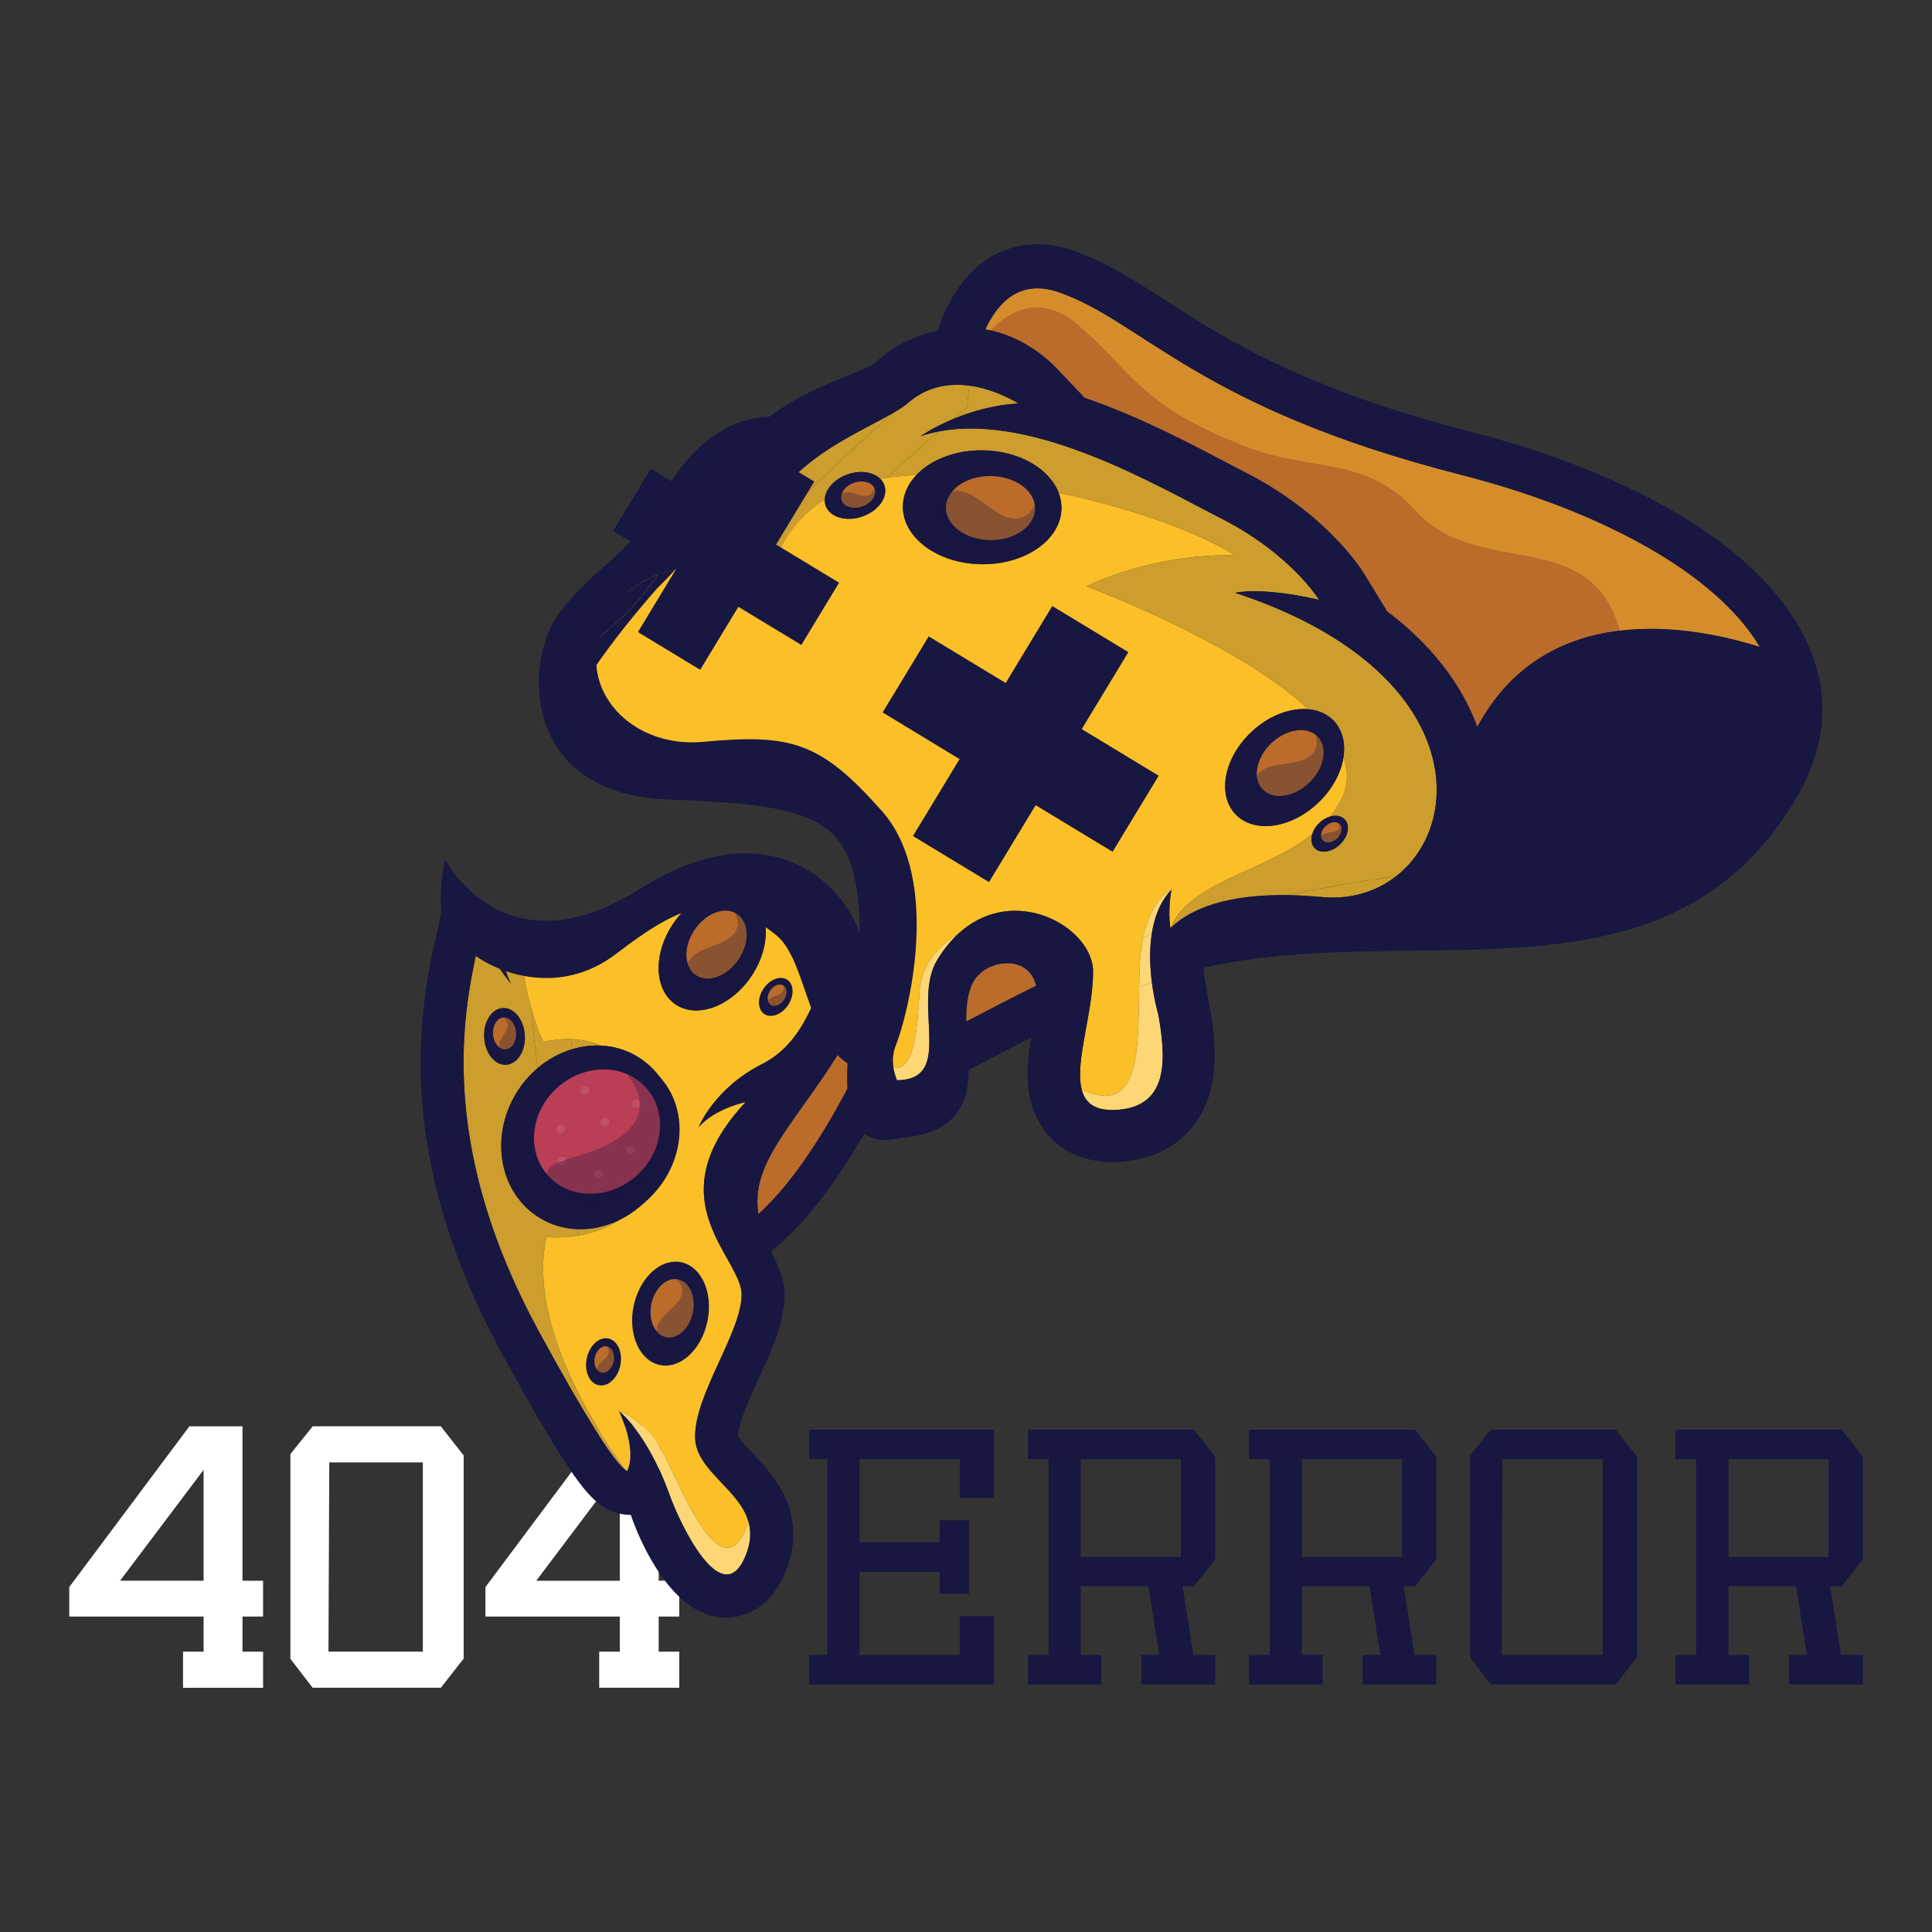 <?xml version="1.0" encoding="utf-8"?>
<!-- Generator: Adobe Illustrator 16.0.0, SVG Export Plug-In . SVG Version: 6.00 Build 0)  -->
<!DOCTYPE svg PUBLIC "-//W3C//DTD SVG 1.1//EN" "http://www.w3.org/Graphics/SVG/1.1/DTD/svg11.dtd">
<svg version="1.1" id="Layer_1" xmlns="http://www.w3.org/2000/svg" xmlns:xlink="http://www.w3.org/1999/xlink" x="0px" y="0px"
	 width="400px" height="400px" viewBox="0 0 400 400" enable-background="new 0 0 400 400" xml:space="preserve">
<rect x="0" y="0" width="400" height="400" fill="#333333" stroke="none"/>
<g>
	<g>
		<g>
			<path fill="#FFFFFF" d="M50.207,295.302H39.212l-24.879,33.29v6.098h27.821v7.268h-4.262v7.477h16.577v-7.477h-4.262v-7.268
				h4.262v-7.42h-4.262V295.302z M42.154,304.316v22.953H24.861L42.154,304.316z"/>
			<path fill="#FFFFFF" d="M64.744,295.302l-4.62,5.742v42.408l4.611,5.981h26.533l4.729-6.035v-42.061l-4.729-6.036H64.744z
				 M68.007,341.957l0.167-39.18h19.368v39.18H68.007z"/>
			<path fill="#FFFFFF" d="M140.636,334.689v-7.42h-4.262v-31.968H125.38l-24.879,33.29v6.098h27.82v7.268h-4.262v7.477h16.577
				v-7.477h-4.262v-7.268H140.636z M128.321,304.316v22.953h-17.292L128.321,304.316z"/>
		</g>
		<g>
			<path fill="#171742" d="M205.787,310.1h-7.085v-8.007h-20.737v17.223h11.463h5.126v-4.55h6.047v15.205h-6.047v-4.55h-7.2h-9.389
				v17.223h20.737v-8.007h7.085v14.111h-38.247v-6.104h3.744v-40.551h-3.744v-6.104h38.247V310.1z"/>
		</g>
		<g>
			<path fill="#171742" d="M247.199,295.988l4.378,5.586v21.313l-4.378,5.529h-2.362l2.248,14.228h4.492v6.104h-3.514h-7.085h-4.665
				v-6.104h3.686l-2.245-14.228h-13.997v14.228h4.263v6.104h-15.207v-6.104h4.263v-40.551h-4.263v-6.104H247.199z M223.757,322.367
				h20.735v-20.274h-20.735V322.367z"/>
		</g>
		<g>
			<path fill="#171742" d="M292.991,295.988l4.377,5.586v21.313l-4.377,5.529h-2.361l2.245,14.228h4.493v6.104h-3.514h-7.084h-4.666
				v-6.104h3.688l-2.247-14.228h-13.998v14.228h4.264v6.104h-15.207v-6.104h4.263v-40.551h-4.263v-6.104H292.991z M269.547,322.367
				h20.736v-20.274h-20.736V322.367z"/>
		</g>
		<g>
			<path fill="#171742" d="M304.395,301.287l4.264-5.299h25.861l4.378,5.586v41.587l-4.378,5.587h-25.861l-4.264-5.529V301.287z
				 M310.903,342.644h20.909v-40.551h-20.735L310.903,342.644z"/>
		</g>
		<g>
			<path fill="#171742" d="M381.29,295.988l4.377,5.586v21.313l-4.377,5.529h-2.361l2.245,14.228h4.493v6.104h-3.514h-7.085h-4.665
				v-6.104h3.687l-2.247-14.228h-13.996v14.228h4.263v6.104h-15.207v-6.104h4.263v-40.551h-4.263v-6.104H381.29z M357.847,322.367
				h20.735v-20.274h-20.735V322.367z"/>
		</g>
	</g>
	<g>
		<g>
			<path fill="#171742" d="M186.821,219.791c-0.368,0.748-0.738,1.492-1.109,2.232c0.935-0.021,1.874-0.193,2.803-0.519
				C187.941,220.963,187.376,220.391,186.821,219.791z"/>
			<path fill="#171742" d="M181.732,213.006c-0.995,2.058-1.992,4.085-2.995,6.08c1.213,1.122,2.488,1.93,3.822,2.419
				c1.03,0.377,2.088,0.542,3.153,0.519c0.371-0.74,0.741-1.484,1.109-2.232C184.982,217.808,183.259,215.523,181.732,213.006z"/>
			<path fill="#171742" d="M163,202.854c-1.402-0.946-3.612-0.128-4.923,1.837c-1.32,1.948-1.25,4.299,0.158,5.251
				c1.41,0.941,3.611,0.12,4.929-1.832C164.478,206.156,164.405,203.8,163,202.854z"/>
			<path fill="#171742" d="M170.94,225.056c0.373-3.227,2.532-7.633,3.454-11.623c-2.383,4.493-4.06,9.226-5.083,13.889
				c0.541-0.202,1.083-0.405,1.624-0.61C170.865,226.206,170.869,225.651,170.94,225.056z"/>
			<path fill="#FDD675" d="M170.94,225.056c-0.071,0.596-0.075,1.15-0.005,1.655c0.447-0.17,0.893-0.337,1.339-0.506
				C171.853,225.898,171.407,225.52,170.94,225.056z"/>
			<g>
				<path fill="#171742" d="M104.095,208.676c-2.339,0.144-4.074,2.901-3.882,6.16c0.194,3.256,2.254,5.784,4.588,5.646
					c2.349-0.143,4.084-2.898,3.887-6.157C108.495,211.065,106.436,208.536,104.095,208.676z"/>
				<path fill="#BB6C2B" d="M104.267,210.64c-0.091,0.007-0.181,0.02-0.268,0.039c-1.175,0.26-2.022,1.713-1.914,3.423
					c0.071,1.239,0.628,2.289,1.387,2.814c0.361,0.249,0.767,0.382,1.189,0.356c1.319-0.076,2.299-1.627,2.186-3.459
					C106.736,211.983,105.583,210.561,104.267,210.64z"/>
				<path opacity="0.3" fill="#171742" d="M102.857,210.397c0,0,0.573,0.038,1.141,0.281c0.616,0.264,1.226,0.768,1.101,1.736
					c-0.199,1.55-2.169,3.033-1.628,4.501c0.111,0.302,0.32,0.604,0.684,0.905c2.134,1.778,3.451-2.838,3.151-4.345
					C107.012,211.979,106.089,208.722,102.857,210.397z"/>
				<path fill="#171742" d="M141.02,261.322c-3.61-0.743-7.361,2.136-9.125,6.674c-0.294,0.758-0.54,1.558-0.713,2.399
					c-1.212,5.88,1.23,11.352,5.454,12.227c4.228,0.868,8.628-3.193,9.838-9.074c0.525-2.548,0.365-5.019-0.33-7.073
					C145.236,263.789,143.415,261.817,141.02,261.322z"/>
				<path fill="#BB6C2B" d="M140.387,264.888c-0.162-0.033-0.325-0.052-0.488-0.061c-1.736-0.087-3.453,1.239-4.425,3.296
					c-0.268,0.572-0.482,1.197-0.621,1.866c-0.46,2.235,0.022,4.359,1.113,5.654c0.522,0.622,1.184,1.054,1.95,1.214
					c2.377,0.487,4.856-1.791,5.534-5.101c0.339-1.645,0.17-3.232-0.377-4.473C142.519,266.029,141.581,265.132,140.387,264.888z"/>
				<path fill="#171742" d="M125.957,277.117c-1.918-0.396-3.927,1.449-4.482,4.123c-0.551,2.672,0.56,5.162,2.484,5.559
					c1.923,0.405,3.925-1.445,4.48-4.122C128.987,280.002,127.876,277.508,125.957,277.117z"/>
				<path fill="#BB6C2B" d="M125.667,278.736c-0.069-0.015-0.139-0.01-0.208-0.013c-1.016-0.063-2.02,0.925-2.312,2.332
					c-0.211,1.02,0.01,1.99,0.511,2.579c0.237,0.279,0.536,0.474,0.882,0.546c1.083,0.228,2.209-0.815,2.523-2.315
					C127.37,280.361,126.747,278.959,125.667,278.736z"/>
				<path fill="#FDD675" d="M138.018,302.196c-4.12-8.432-9.643-9.926-9.81-9.974c0.139,0.113,5.816,4.446,10.436,17.313
					c2.128,5.949,10.87,24.391,15.719,12.573c1.122-2.72,1.181-5.019,0.603-7.053C150.054,329.712,142.198,310.759,138.018,302.196z
					"/>
				<path fill="#BB6C2B" d="M175.458,215.04c-3.062,5.29-6.238,9.733-9.105,13.755c-6.296,8.836-10.521,14.771-9.34,22.592
					c8.268-7.569,15.122-19.166,21.724-32.301C177.586,218.021,176.492,216.672,175.458,215.04z"/>
				<path fill="#FBBF28" d="M148.691,179.726c-8.47-2.331-15.275,8.332-25.678,14.509c-2.077,1.235-4.088,1.966-6.028,2.292
					c-2.664,0.45-5.193,0.131-7.566-0.744c-0.572-0.211-1.136-0.456-1.69-0.728c0.293,5.551,1.303,10.329,2.316,13.89
					c1.211,4.254,2.427,6.768,2.427,6.768c2.122-0.469,4.026-0.621,5.719-0.564c2.522,0.083,4.576,0.636,6.184,1.32
					c2.629,0.122,5.221,0.861,7.576,2.278c8.312,5.006,10.537,16.557,4.976,25.794c-2.176,3.608-5.218,6.323-8.613,8.005
					c-0.448,0.29-0.901,0.56-1.358,0.807c-2.43,1.318-4.941,2.043-7.149,2.43c-3.795,0.665-6.686,0.339-6.686,0.339
					c-4.696,21.395,16.714,48.425,16.714,48.425c2.147-4.533-1.63-12.319-1.63-12.319s0,0,0.003-0.005
					c0.167,0.048,5.69,1.542,9.81,9.974c4.18,8.563,12.037,27.516,16.948,12.86c-1.927-6.795-10.919-10.635-11.052-17.45
					c-0.168-8.845,9.611-21.74,9.629-29.555c0.003-1.271-0.478-2.647-1.201-4.146c-0.955-1.983-2.334-4.184-3.59-6.649
					c-3.627-7.128-6.201-16.458,5.641-29.086c0,0-6.325,1.279-9.743,5.18c0.102-0.25,3.375-8.113,13.064-13.007
					c7.489-3.778,10.508-11.377,13.546-20.22c-1.46-3.702-4.364-5.987-4.364-5.987c4.568,0.398,7.678,3.83,9.637,7.131
					c0.013,0.015,0.012,0.022,0.018,0.035c0.101,0.159,0.2,0.321,0.298,0.486c0,0-0.001-0.001-0.002-0.002
					C172.964,187.946,157.162,182.058,148.691,179.726z M128.439,282.677c-0.556,2.677-2.558,4.527-4.48,4.122
					c-1.925-0.396-3.035-2.887-2.484-5.559c0.555-2.674,2.564-4.52,4.482-4.123C127.876,277.508,128.987,280.002,128.439,282.677z
					 M146.473,273.548c-1.21,5.881-5.61,9.942-9.838,9.074c-4.224-0.875-6.666-6.347-5.454-12.227
					c0.173-0.842,0.418-1.642,0.713-2.399c1.764-4.538,5.516-7.417,9.125-6.674c2.396,0.495,4.217,2.467,5.124,5.152
					C146.838,268.529,146.999,271,146.473,273.548z M163.164,208.11c-1.318,1.952-3.52,2.773-4.929,1.832
					c-1.408-0.952-1.479-3.303-0.158-5.251c1.311-1.965,3.521-2.783,4.923-1.837C164.405,203.8,164.478,206.156,163.164,208.11z
					 M155.549,202.143c-4.194,6.218-11.208,8.824-15.679,5.811c-4.468-3.005-4.694-10.493-0.502-16.709
					c4.189-6.218,11.211-8.82,15.678-5.813C159.51,188.439,159.738,195.924,155.549,202.143z"/>
				<path fill="#FBBF28" d="M113.121,256.122c0,0,2.89,0.326,6.686-0.339c-0.166-0.42-0.333-0.851-0.505-1.302
					c-2.602-0.134-5.165-0.875-7.497-2.279c-8.309-5-10.534-16.547-4.975-25.79c1.244-2.06,2.77-3.827,4.481-5.28
					c-0.528-3.961-0.952-8.025-1.265-12.186c-1.014-3.561-2.023-8.338-2.316-13.89c-1.737-0.853-3.38-1.991-4.926-3.315
					c0.503,4.525,1.415,8.728,2.959,11.884c0,0-3.6-4.236-6.312-9.964c-2.812,12.614-10.255,40.856,12.069,81.915
					c10.019,18.428,15.089,26.044,17.51,28.337c0.268,0.211,0.533,0.428,0.805,0.635
					C129.835,304.547,108.424,277.517,113.121,256.122z M100.213,214.836c-0.191-3.259,1.543-6.017,3.882-6.16
					c2.341-0.14,4.399,2.39,4.593,5.648c0.197,3.259-1.538,6.015-3.887,6.157C102.467,220.62,100.407,218.092,100.213,214.836z"/>
				<path fill="#FBBF28" d="M112.472,215.714c0,0-1.216-2.514-2.427-6.768c0.313,4.16,0.737,8.225,1.265,12.186
					c2.143-1.819,4.576-3.141,7.117-3.906c-0.082-0.685-0.161-1.376-0.236-2.076C116.499,215.093,114.594,215.245,112.472,215.714z"
					/>
				<path fill="#FBBF28" d="M119.301,254.481c0.172,0.451,0.339,0.882,0.505,1.302c2.208-0.387,4.719-1.111,7.149-2.43
					c-0.023-0.058-0.044-0.111-0.068-0.17C124.439,254.161,121.851,254.611,119.301,254.481z"/>
				<path fill="#FBBF28" d="M124.375,216.47c-1.607-0.685-3.662-1.237-6.184-1.32c0.076,0.7,0.155,1.392,0.236,2.076
					C120.376,216.639,122.386,216.379,124.375,216.47z"/>
				<path opacity="0.2" fill="#171742" d="M118.191,215.149c-1.692-0.057-3.597,0.096-5.719,0.564c0,0-1.216-2.514-2.427-6.768
					c-1.014-3.561-2.023-8.338-2.316-13.89c-1.737-0.853-3.38-1.991-4.926-3.315c-1.641-1.406-3.168-3.023-4.573-4.738
					c-3.193,9.318-7.486,17.277-6.854,26.294c1.147,16.301,9.242,68.077,37.654,90.615c0.268,0.211,0.533,0.428,0.805,0.635
					c0,0-21.411-27.03-16.714-48.425c0,0,2.89,0.326,6.686-0.339c2.208-0.387,4.719-1.111,7.149-2.43
					c-0.023-0.058-0.044-0.111-0.068-0.17c-2.448,0.978-5.036,1.428-7.586,1.298c-2.602-0.134-5.165-0.875-7.497-2.279
					c-8.309-5-10.534-16.547-4.975-25.79c1.244-2.06,2.77-3.827,4.481-5.28c2.143-1.819,4.576-3.141,7.117-3.906
					c1.949-0.587,3.958-0.847,5.947-0.756C122.767,215.785,120.713,215.232,118.191,215.149z M108.688,214.324
					c0.197,3.259-1.538,6.015-3.887,6.157c-2.334,0.139-4.395-2.39-4.588-5.646c-0.191-3.259,1.543-6.017,3.882-6.16
					C106.436,208.536,108.495,211.065,108.688,214.324z"/>
				<path fill="#FBBF28" d="M126.956,253.354c0.457-0.247,0.91-0.517,1.358-0.807c-0.47,0.231-0.944,0.445-1.426,0.637
					C126.911,253.242,126.933,253.296,126.956,253.354z"/>
				<path opacity="0.2" fill="#171742" d="M126.956,253.354c0.457-0.247,0.91-0.517,1.358-0.807
					c-0.47,0.231-0.944,0.445-1.426,0.637C126.911,253.242,126.933,253.296,126.956,253.354z"/>
				<path fill="#BB6C2B" d="M162.24,204.056c-0.056-0.038-0.112-0.069-0.171-0.096c-0.793-0.372-1.911,0.097-2.6,1.122
					c-0.499,0.746-0.642,1.592-0.437,2.226c0.098,0.303,0.273,0.557,0.528,0.73c0.789,0.529,2.028,0.068,2.766-1.034
					C163.068,205.902,163.032,204.587,162.24,204.056z"/>
				<path fill="#171742" d="M155.045,185.431c-4.466-3.006-11.489-0.404-15.678,5.813c-4.191,6.216-3.966,13.704,0.502,16.709
					c4.471,3.014,11.485,0.407,15.679-5.811C159.738,195.924,159.51,188.439,155.045,185.431z"/>
				<path fill="#BB6C2B" d="M152.62,189.247c-0.174-0.119-0.357-0.218-0.544-0.305c-2.509-1.173-6.078,0.321-8.266,3.57
					c-1.596,2.361-2.051,5.043-1.407,7.058c0.31,0.969,0.869,1.785,1.684,2.336c2.51,1.69,6.458,0.228,8.816-3.265
					C155.256,195.141,155.131,190.941,152.62,189.247z"/>
				<path opacity="0.3" fill="#171742" d="M150.379,186.833c0,0,0.998,0.868,1.696,2.108c0.754,1.339,1.159,3.113-0.419,4.703
					c-2.523,2.544-8.185,2.497-9.253,5.925c-0.221,0.712-0.249,1.57-0.006,2.634c1.419,6.209,10.253-0.377,11.805-3.537
					C155.762,195.513,158.621,188.292,150.379,186.833z"/>
				<path fill="#171742" d="M137.111,237.389c-0.213,1.398-0.738,2.817-1.494,4.171c0.425,0.096,0.67,0.142,0.67,0.142
					c-1.668,5.313-4.671,8.695-7.974,10.846c3.395-1.682,6.437-4.396,8.613-8.005c5.562-9.237,3.336-20.788-4.976-25.794
					c-2.355-1.417-4.947-2.156-7.576-2.278c1.589,0.679,2.739,1.489,3.479,2.108C136.716,219.751,138.121,230.702,137.111,237.389z"
					/>
				<path fill="#171742" d="M115.327,245.372c-5.729-3.616-7.227-11.688-3.325-18.17c0.056-0.092,0.115-0.181,0.171-0.271
					c-0.043-0.265-0.088-0.521-0.131-0.789c-0.264-1.65-0.506-3.322-0.732-5.011c-1.711,1.453-3.237,3.221-4.481,5.28
					c-5.559,9.243-3.334,20.79,4.975,25.79c2.332,1.404,4.895,2.146,7.497,2.279c-0.77-2.031-1.589-4.393-2.414-7.083
					C116.03,246.657,115.533,245.993,115.327,245.372z"/>
				<path fill="#171742" d="M112.173,226.932c1.707-2.707,4.109-4.685,6.757-5.785c-0.176-1.275-0.345-2.582-0.503-3.921
					c-2.541,0.766-4.974,2.087-7.117,3.906c0.226,1.688,0.468,3.36,0.732,5.011C112.085,226.41,112.13,226.667,112.173,226.932z"/>
				<path fill="#171742" d="M126.887,253.184c-0.435-1.091-0.895-2.313-1.369-3.668c-2.699,0.628-5.496,0.276-7.951-1.57
					c-0.248-0.187-0.474-0.369-0.68-0.547c0.825,2.69,1.645,5.052,2.414,7.083C121.851,254.611,124.439,254.161,126.887,253.184z"/>
				<path fill="#171742" d="M118.427,217.226c0.158,1.339,0.327,2.646,0.503,3.921c1.994-0.831,4.125-1.168,6.2-0.95
					c-1.318-0.872-2.396-1.316-2.396-1.316c1.934-0.421,3.631-0.5,5.12-0.302c-0.74-0.619-1.891-1.43-3.479-2.108
					C122.386,216.379,120.376,216.639,118.427,217.226z"/>
				<path fill="#171742" d="M136.288,241.701c0,0-0.245-0.046-0.67-0.142c-2.092,3.751-5.979,6.998-10.1,7.956
					c0.474,1.354,0.935,2.577,1.369,3.668c0.482-0.191,0.956-0.405,1.426-0.637C131.617,250.396,134.62,247.014,136.288,241.701z"/>
				<path fill="#BA3E56" d="M128.26,232.229c1.627-2.5,1.866-4.662,1.383-6.476c-0.075,0.303-0.301,0.558-0.625,0.646
					c-0.474,0.136-0.965-0.142-1.098-0.618c-0.127-0.474,0.145-0.97,0.621-1.101c0.283-0.078,0.572-0.006,0.788,0.161
					c-0.572-1.354-1.53-2.483-2.546-3.383c-7.239,7.069-5.936,11.894-2.356,15.055C125.831,235.301,127.172,233.901,128.26,232.229z
					 M122.769,231.448c-0.134-0.477,0.148-0.966,0.624-1.098c0.479-0.129,0.967,0.146,1.101,0.629
					c0.13,0.471-0.149,0.96-0.626,1.092C123.395,232.199,122.902,231.924,122.769,231.448z"/>
				<path fill="#BA3E56" d="M115.705,243.307c-1.269-4.651-2.499-10.102-3.532-16.375c-0.057,0.09-0.116,0.179-0.171,0.271
					c-3.902,6.481-2.403,14.554,3.325,18.17C115.084,244.637,115.248,243.966,115.705,243.307z"/>
				<path fill="#BA3E56" d="M112.173,226.932c1.033,6.273,2.263,11.724,3.532,16.375c0.256-0.371,0.606-0.738,1.028-1.111
					c-0.03-0.057-0.055-0.115-0.073-0.179c-0.126-0.47,0.155-0.967,0.623-1.098c0.306-0.083,0.613-0.001,0.833,0.192
					c1.178-0.851,2.607-1.765,4.075-2.836c-1.205-4.86-2.347-10.56-3.26-17.129C116.283,222.247,113.88,224.225,112.173,226.932z
					 M116.076,235.151c0.136,0.479-0.15,0.969-0.621,1.102c-0.474,0.13-0.975-0.15-1.098-0.624
					c-0.133-0.477,0.149-0.966,0.622-1.095C115.453,234.402,115.943,234.677,116.076,235.151z M116.745,226.399
					c-0.134-0.476,0.148-0.966,0.625-1.097c0.471-0.137,0.964,0.148,1.091,0.624c0.136,0.472-0.145,0.963-0.62,1.1
					C117.369,227.154,116.877,226.877,116.745,226.399z"/>
				<path fill="#BA3E56" d="M124.427,236.513c-3.58-3.161-4.883-7.985,2.356-15.055c-0.553-0.487-1.123-0.909-1.652-1.262
					c-2.075-0.218-4.207,0.119-6.2,0.95c0.914,6.569,2.056,12.269,3.26,17.129C122.935,237.731,123.689,237.149,124.427,236.513z"/>
				<path fill="#171742" d="M128.868,219.558c-0.464,0.396-0.895,0.781-1.308,1.164c0.779,0.259,1.538,0.606,2.267,1.044
					c5.901,3.55,7.48,11.745,3.528,18.299c-0.156,0.26-0.32,0.51-0.488,0.758c1.164,0.36,2.144,0.601,2.751,0.737
					c0.755-1.354,1.28-2.772,1.494-4.171c1.01-6.687-0.395-17.638-9.257-18.811C128.535,219.147,128.868,219.558,128.868,219.558z"
					/>
				<path opacity="0.3" fill="#171742" d="M128.868,219.558c-0.464,0.396-0.895,0.781-1.308,1.164
					c0.779,0.259,1.538,0.606,2.267,1.044c5.901,3.55,7.48,11.745,3.528,18.299c-0.156,0.26-0.32,0.51-0.488,0.758
					c1.164,0.36,2.144,0.601,2.751,0.737c0.755-1.354,1.28-2.772,1.494-4.171c1.01-6.687-0.395-17.638-9.257-18.811
					C128.535,219.147,128.868,219.558,128.868,219.558z"/>
				<path fill="#171742" d="M115.531,245.502c-0.069-0.041-0.135-0.088-0.204-0.13c0.206,0.621,0.703,1.285,1.56,2.026
					c-0.14-0.455-0.28-0.919-0.42-1.395C116.15,245.852,115.837,245.688,115.531,245.502z"/>
				<path opacity="0.3" fill="#171742" d="M115.531,245.502c-0.069-0.041-0.135-0.088-0.204-0.13
					c0.206,0.621,0.703,1.285,1.56,2.026c-0.14-0.455-0.28-0.919-0.42-1.395C116.15,245.852,115.837,245.688,115.531,245.502z"/>
				<path fill="#171742" d="M116.467,246.004c0.14,0.476,0.281,0.939,0.42,1.395c0.206,0.178,0.432,0.36,0.68,0.547
					c2.455,1.847,5.251,2.198,7.951,1.57c-0.306-0.871-0.618-1.795-0.933-2.775C121.868,247.435,119.013,247.23,116.467,246.004z"/>
				<path opacity="0.3" fill="#171742" d="M116.467,246.004c0.14,0.476,0.281,0.939,0.42,1.395c0.206,0.178,0.432,0.36,0.68,0.547
					c2.455,1.847,5.251,2.198,7.951,1.57c-0.306-0.871-0.618-1.795-0.933-2.775C121.868,247.435,119.013,247.23,116.467,246.004z"/>
				<path fill="#171742" d="M124.585,246.74c0.315,0.98,0.627,1.904,0.933,2.775c4.12-0.958,8.008-4.205,10.1-7.956
					c-0.607-0.137-1.587-0.377-2.751-0.737C130.777,243.877,127.777,245.925,124.585,246.74z"/>
				<path opacity="0.3" fill="#171742" d="M124.585,246.74c0.315,0.98,0.627,1.904,0.933,2.775c4.12-0.958,8.008-4.205,10.1-7.956
					c-0.607-0.137-1.587-0.377-2.751-0.737C130.777,243.877,127.777,245.925,124.585,246.74z"/>
				<path fill="#171742" d="M128.868,219.558c0,0-0.333-0.41-1.014-0.979c-1.489-0.198-3.186-0.119-5.12,0.302
					c0,0,1.078,0.444,2.396,1.316c0.822,0.088,1.637,0.261,2.429,0.525C127.973,220.339,128.404,219.953,128.868,219.558z"/>
				<path opacity="0.3" fill="#171742" d="M128.868,219.558c0,0-0.333-0.41-1.014-0.979c-1.489-0.198-3.186-0.119-5.12,0.302
					c0,0,1.078,0.444,2.396,1.316c0.822,0.088,1.637,0.261,2.429,0.525C127.973,220.339,128.404,219.953,128.868,219.558z"/>
				<path fill="#BA3E56" d="M133.354,240.064c3.952-6.554,2.373-14.749-3.528-18.299c-0.729-0.438-1.488-0.785-2.267-1.044
					c-0.27,0.249-0.529,0.492-0.777,0.736c1.017,0.899,1.975,2.029,2.546,3.383c0.146,0.115,0.26,0.271,0.311,0.464
					c0.043,0.152,0.039,0.305,0.003,0.448c0.482,1.813,0.244,3.976-1.383,6.476c-1.087,1.673-2.429,3.072-3.833,4.284
					c2.422,2.137,5.88,3.515,8.44,4.31C133.035,240.574,133.199,240.324,133.354,240.064z M129.636,235.338
					c-0.129-0.477,0.149-0.966,0.625-1.098c0.477-0.133,0.965,0.149,1.1,0.623c0.134,0.474-0.15,0.967-0.623,1.103
					C130.26,236.094,129.771,235.817,129.636,235.338z"/>
				<path opacity="0.3" fill="#171742" d="M133.354,240.064c3.952-6.554,2.373-14.749-3.528-18.299
					c-0.729-0.438-1.488-0.785-2.267-1.044c-0.27,0.249-0.529,0.492-0.777,0.736c1.017,0.899,1.975,2.029,2.546,3.383
					c0.146,0.115,0.26,0.271,0.311,0.464c0.043,0.152,0.039,0.305,0.003,0.448c0.482,1.813,0.244,3.976-1.383,6.476
					c-1.087,1.673-2.429,3.072-3.833,4.284c2.422,2.137,5.88,3.515,8.44,4.31C133.035,240.574,133.199,240.324,133.354,240.064z
					 M129.636,235.338c-0.129-0.477,0.149-0.966,0.625-1.098c0.477-0.133,0.965,0.149,1.1,0.623c0.134,0.474-0.15,0.967-0.623,1.103
					C130.26,236.094,129.771,235.817,129.636,235.338z"/>
				<path fill="#BA3E56" d="M116.467,246.004c-0.254-0.865-0.509-1.768-0.762-2.697c-0.458,0.659-0.621,1.33-0.378,2.065
					c0.068,0.042,0.135,0.089,0.204,0.13C115.837,245.688,116.15,245.852,116.467,246.004z"/>
				<path opacity="0.3" fill="#171742" d="M116.467,246.004c-0.254-0.865-0.509-1.768-0.762-2.697
					c-0.458,0.659-0.621,1.33-0.378,2.065c0.068,0.042,0.135,0.089,0.204,0.13C115.837,245.688,116.15,245.852,116.467,246.004z"/>
				<path fill="#BA3E56" d="M124.585,246.74c-0.794-2.469-1.607-5.288-2.395-8.465c-1.468,1.071-2.896,1.985-4.075,2.836
					c0.125,0.11,0.221,0.256,0.269,0.43c0.132,0.476-0.15,0.969-0.626,1.099c-0.41,0.112-0.834-0.08-1.025-0.444
					c-0.422,0.373-0.772,0.74-1.028,1.111c0.252,0.93,0.508,1.832,0.762,2.697C119.013,247.23,121.868,247.435,124.585,246.74z"/>
				<path opacity="0.3" fill="#171742" d="M124.585,246.74c-0.794-2.469-1.607-5.288-2.395-8.465
					c-1.468,1.071-2.896,1.985-4.075,2.836c0.125,0.11,0.221,0.256,0.269,0.43c0.132,0.476-0.15,0.969-0.626,1.099
					c-0.41,0.112-0.834-0.08-1.025-0.444c-0.422,0.373-0.772,0.74-1.028,1.111c0.252,0.93,0.508,1.832,0.762,2.697
					C119.013,247.23,121.868,247.435,124.585,246.74z"/>
				<path fill="#BA3E56" d="M127.56,220.722c-0.792-0.265-1.607-0.438-2.429-0.525c0.53,0.353,1.099,0.774,1.652,1.262
					C127.031,221.214,127.29,220.971,127.56,220.722z"/>
				<path opacity="0.3" fill="#171742" d="M127.56,220.722c-0.792-0.265-1.607-0.438-2.429-0.525
					c0.53,0.353,1.099,0.774,1.652,1.262C127.031,221.214,127.29,220.971,127.56,220.722z"/>
				<path fill="#BA3E56" d="M132.867,240.822c-2.56-0.795-6.018-2.173-8.44-4.31c-0.737,0.637-1.492,1.219-2.236,1.763
					c0.787,3.177,1.601,5.996,2.395,8.465C127.777,245.925,130.777,243.877,132.867,240.822z M125.47,241.204
					c0.473-0.13,0.965,0.147,1.094,0.615c0.138,0.477-0.141,0.972-0.623,1.103c-0.471,0.133-0.966-0.147-1.094-0.622
					C124.72,241.825,124.996,241.333,125.47,241.204z"/>
				<path opacity="0.3" fill="#171742" d="M132.867,240.822c-2.56-0.795-6.018-2.173-8.44-4.31
					c-0.737,0.637-1.492,1.219-2.236,1.763c0.787,3.177,1.601,5.996,2.395,8.465C127.777,245.925,130.777,243.877,132.867,240.822z
					 M125.47,241.204c0.473-0.13,0.965,0.147,1.094,0.615c0.138,0.477-0.141,0.972-0.623,1.103
					c-0.471,0.133-0.966-0.147-1.094-0.622C124.72,241.825,124.996,241.333,125.47,241.204z"/>
				<path fill="#FFFFFF" d="M129.64,225.305c-0.051-0.192-0.165-0.349-0.311-0.464c0.124,0.293,0.23,0.597,0.314,0.912
					C129.678,225.609,129.683,225.457,129.64,225.305z"/>
				<path opacity="0.3" fill="#171742" d="M129.64,225.305c-0.051-0.192-0.165-0.349-0.311-0.464
					c0.124,0.293,0.23,0.597,0.314,0.912C129.678,225.609,129.683,225.457,129.64,225.305z"/>
				<path fill="#FFFFFF" d="M130.738,235.966c0.473-0.136,0.756-0.629,0.623-1.103c-0.135-0.474-0.624-0.756-1.1-0.623
					c-0.476,0.132-0.754,0.621-0.625,1.098C129.771,235.817,130.26,236.094,130.738,235.966z"/>
				<path fill="#FFFFFF" d="M125.941,242.922c0.481-0.131,0.761-0.626,0.623-1.103c-0.128-0.468-0.621-0.745-1.094-0.615
					c-0.475,0.129-0.75,0.621-0.623,1.096C124.975,242.774,125.471,243.055,125.941,242.922z"/>
				<path fill="#FFFFFF" d="M117.758,242.64c0.476-0.13,0.758-0.623,0.626-1.099c-0.048-0.174-0.144-0.319-0.269-0.43
					c-0.515,0.371-0.982,0.73-1.382,1.084C116.924,242.56,117.349,242.752,117.758,242.64z"/>
				<path opacity="0.3" fill="#171742" d="M117.758,242.64c0.476-0.13,0.758-0.623,0.626-1.099c-0.048-0.174-0.144-0.319-0.269-0.43
					c-0.515,0.371-0.982,0.73-1.382,1.084C116.924,242.56,117.349,242.752,117.758,242.64z"/>
				<g>
					<path fill="#FFFFFF" d="M117.841,227.026c0.475-0.137,0.755-0.628,0.62-1.1c-0.127-0.476-0.62-0.761-1.091-0.624
						c-0.477,0.131-0.759,0.621-0.625,1.097C116.877,226.877,117.369,227.154,117.841,227.026z"/>
					<path fill="#FFFFFF" d="M128.542,224.68c-0.477,0.131-0.748,0.627-0.621,1.101c0.133,0.477,0.625,0.754,1.098,0.618
						c0.323-0.088,0.55-0.343,0.625-0.646c-0.084-0.315-0.19-0.619-0.314-0.912C129.114,224.674,128.824,224.602,128.542,224.68z"/>
					<path fill="#FFFFFF" d="M123.868,232.071c0.477-0.132,0.756-0.621,0.626-1.092c-0.134-0.482-0.622-0.758-1.101-0.629
						c-0.476,0.132-0.758,0.621-0.624,1.098C122.902,231.924,123.395,232.199,123.868,232.071z"/>
					<path fill="#FFFFFF" d="M117.283,240.919c-0.468,0.131-0.749,0.628-0.623,1.098c0.018,0.063,0.043,0.122,0.073,0.179
						c0.4-0.354,0.868-0.713,1.382-1.084C117.896,240.918,117.589,240.836,117.283,240.919z"/>
					<path fill="#FFFFFF" d="M114.979,234.534c-0.473,0.129-0.754,0.618-0.622,1.095c0.123,0.474,0.624,0.754,1.098,0.624
						c0.471-0.133,0.757-0.622,0.621-1.102C115.943,234.677,115.453,234.402,114.979,234.534z"/>
					<path opacity="0.3" fill="#171742" d="M130.738,235.966c0.473-0.136,0.756-0.629,0.623-1.103
						c-0.135-0.474-0.624-0.756-1.1-0.623c-0.476,0.132-0.754,0.621-0.625,1.098C129.771,235.817,130.26,236.094,130.738,235.966z"
						/>
					<path opacity="0.3" fill="#171742" d="M125.941,242.922c0.481-0.131,0.761-0.626,0.623-1.103
						c-0.128-0.468-0.621-0.745-1.094-0.615c-0.475,0.129-0.75,0.621-0.623,1.096C124.975,242.774,125.471,243.055,125.941,242.922z
						"/>
				</g>
				<g>
					<g>
						<path fill="#171742" d="M133.684,248.771c-7.982,6.983-19.545,6.823-25.83-0.356c-6.282-7.182-4.902-18.659,3.076-25.644
							c7.981-6.985,19.547-6.826,25.827,0.353C143.041,230.305,141.662,241.787,133.684,248.771z"/>
						<path fill="#BA3E56" d="M131.682,243.513c-5.663,4.955-13.868,4.839-18.33-0.255c-4.456-5.096-3.477-13.241,2.183-18.198
							c5.667-4.954,13.875-4.843,18.334,0.252C138.328,230.405,137.348,238.554,131.682,243.513z"/>
						<g opacity="0.1">
							<path fill="#FFFFFF" d="M121.969,225.798c-0.012,0.485-0.419,0.864-0.907,0.841c-0.481-0.014-0.859-0.424-0.843-0.906
								c0.019-0.487,0.426-0.864,0.917-0.843C121.617,224.903,121.997,225.315,121.969,225.798z"/>
							<path fill="#FFFFFF" d="M132.626,228.571c-0.015,0.48-0.425,0.865-0.911,0.846c-0.485-0.027-0.863-0.433-0.835-0.918
								c0.013-0.479,0.421-0.861,0.905-0.838C132.275,227.679,132.649,228.085,132.626,228.571z"/>
							<path fill="#FFFFFF" d="M126.105,232.337c-0.021,0.486-0.427,0.861-0.91,0.844c-0.485-0.022-0.869-0.431-0.839-0.913
								c0.015-0.486,0.426-0.861,0.911-0.841C125.749,231.442,126.124,231.854,126.105,232.337z"/>
							<path fill="#FFFFFF" d="M131.37,238.04c-0.018,0.486-0.428,0.861-0.915,0.84c-0.481-0.014-0.858-0.422-0.84-0.911
								c0.02-0.485,0.429-0.858,0.913-0.84C131.011,237.146,131.395,237.558,131.37,238.04z"/>
							<path fill="#FFFFFF" d="M124.797,243.119c-0.024,0.489-0.431,0.865-0.915,0.843c-0.485-0.017-0.861-0.422-0.844-0.909
								c0.024-0.483,0.434-0.861,0.915-0.841C124.437,242.229,124.811,242.637,124.797,243.119z"/>
							<path fill="#FFFFFF" d="M117.217,240.403c-0.021,0.483-0.433,0.857-0.912,0.845c-0.485-0.021-0.863-0.434-0.846-0.918
								c0.019-0.484,0.428-0.863,0.914-0.84C116.856,239.507,117.238,239.918,117.217,240.403z"/>
							<path fill="#FFFFFF" d="M116.97,233.728c-0.02,0.482-0.428,0.861-0.913,0.845c-0.48-0.021-0.859-0.429-0.839-0.913
								c0.016-0.486,0.431-0.859,0.911-0.844C116.61,232.834,116.987,233.244,116.97,233.728z"/>
						</g>
					</g>
					<path opacity="0.3" fill="#171742" d="M128.002,220.59c0,0,9.157,7.638,1.253,14.154c-7.9,6.525-20.074,4.053-14.661,11.607
						c5.42,7.558,18.033,2.823,21.443-4.153C139.449,235.218,141.477,221.8,128.002,220.59z"/>
				</g>
				<path fill="#171742" d="M132.44,184.069c-25.13,15.867-37.518-1.511-39.891-5.434c-0.144-0.251-0.289-0.503-0.427-0.751
					c-0.669,3.883-1.086,7.386-0.722,10.598c-0.092,0.81-0.63,3.202-0.928,4.527c-1.523,6.748-4.06,18.047-3.23,32.828
					c0.996,17.563,6.532,35.729,16.46,53.989c5.678,10.438,10.254,18.31,13.604,23.376c3.83,5.789,6.675,9.118,10.724,10.133
					c0.854,0.215,1.713,0.313,2.565,0.298c1.826,5.372,7.137,17.24,15.244,20.401c3.23,1.261,6.662,1.151,9.657-0.315
					c0.464-0.226,0.923-0.478,1.365-0.771c2.471-1.618,4.341-4.067,5.739-7.454c5.011-12.221-2.634-20.279-6.744-24.613
					c-1.022-1.075-2.699-2.844-3.041-3.611c0.056-2.637,2.375-7.711,4.248-11.799c2.759-6.027,5.369-11.727,5.383-17.397
					c0.002-3.307-1.328-5.998-2.61-8.595c-0.063-0.13-0.129-0.264-0.193-0.395c10.405-8.412,18.445-21.852,26.05-37.025
					c0.895-0.124,1.832-0.306,2.822-0.554c0,0-7.115-7.346-9.324-23.687C177.396,184.532,160.599,166.289,132.44,184.069z
					 M157.014,251.387c-1.181-7.82,3.043-13.756,9.34-22.592c2.231-3.131,4.65-6.523,7.057-10.364
					c1.183,1.213,2.563,2.198,4.204,2.868C171.355,233.519,164.813,244.245,157.014,251.387z M167.951,208.703
					c-2.333,5.039-5.323,9.162-10.236,11.641c-9.688,4.894-12.962,12.757-13.064,13.007c3.418-3.9,9.743-5.18,9.743-5.18
					c-11.841,12.628-9.268,21.958-5.641,29.086c1.256,2.466,2.635,4.666,3.59,6.649c0.723,1.498,1.204,2.874,1.201,4.146
					c-0.019,7.814-9.798,20.71-9.629,29.555c0.132,6.815,9.125,10.655,11.052,17.45c0.578,2.034,0.519,4.333-0.603,7.053
					c-4.849,11.817-13.591-6.624-15.719-12.573c-4.62-12.867-10.296-17.2-10.436-17.313c-0.003,0.005-0.003,0.005-0.003,0.005
					s3.777,7.786,1.63,12.319c-0.228-0.131-0.497-0.343-0.805-0.635c-2.421-2.293-7.491-9.909-17.51-28.337
					c-20.086-36.942-16.074-63.508-13.02-77.65c1.339,0.95,3.034,1.898,4.995,2.682c1.304,1.884,2.267,3.018,2.267,3.018
					c-0.389-0.793-0.736-1.653-1.049-2.567c6.315,2.179,14.89,2.526,22.877-3.603c14.345-11.007,21.667-13.149,33.151-3.81
					C164.204,196.46,165.731,202.741,167.951,208.703z"/>
				<path opacity="0.3" fill="#171742" d="M137.999,263.778c0,0,1.005,0.341,1.9,1.049c0.799,0.633,1.507,1.562,1.335,2.805
					c-0.036,0.259-0.107,0.526-0.225,0.808c-1.089,2.648-5.299,4.335-5.043,7.204c0.053,0.594,0.293,1.237,0.796,1.952
					c2.937,4.165,7.469-3.399,7.663-6.211c0.078-1.138,0.112-2.83-0.306-4.348C143.502,264.796,141.902,262.932,137.999,263.778z"/>
				<path opacity="0.3" fill="#171742" d="M124.577,278.23c0,0,0.469,0.159,0.882,0.493c0.433,0.349,0.801,0.885,0.493,1.63
					c-0.5,1.204-2.415,1.976-2.294,3.281c0.025,0.27,0.129,0.561,0.356,0.881c1.338,1.897,3.404-1.543,3.489-2.823
					C127.588,280.409,127.555,277.58,124.577,278.23z"/>
				<path opacity="0.3" fill="#171742" d="M161.536,203.296c0,0,0.312,0.273,0.533,0.664c0.237,0.421,0.367,0.979-0.125,1.48
					c-0.798,0.801-2.578,0.788-2.911,1.867c-0.069,0.223-0.081,0.489-0.005,0.824c0.444,1.946,3.225-0.124,3.715-1.112
					C163.228,206.02,164.128,203.754,161.536,203.296z"/>
			</g>
		</g>
		<path fill="#BB6C2B" d="M292.844,105.574c-9.716-10.881-21.592-8.078-33.908-12.691c-23.305-8.739-24.556-16.166-36.017-25.786
			c-7.88-6.613-14.455-2.127-17.796,1.317c7.44,1.628,12.557,6.696,13.52,7.718l5.923,6.24c10.915,3.716,21.181,9.11,28.724,13.072
			c1.567,0.817,3.178,1.67,4.6,2.393c16.834,8.591,24.092,20.227,24.39,20.724l4.901,8.01c9.099,6.84,15.479,15.149,18.682,23.933
			c7.191-13.368,18.382-18.592,29.457-19.935C329.189,108.522,305.872,120.179,292.844,105.574z"/>
		<path fill="#BB6C2B" d="M209.936,199.547c-3.176-0.61-7.467,0.971-8.86,4.614c-0.863,2.256-1.068,4.766-1.028,7.34
			c4.791-2.512,9.624-5.009,14.479-7.421c-0.196-0.81-0.496-1.526-0.898-2.141C212.594,200.351,211.049,199.767,209.936,199.547z"/>
		<path fill="#BB6C2B" d="M205.123,68.415c3.341-3.445,9.916-7.931,17.796-1.317c11.461,9.62,12.712,17.047,36.017,25.786
			c12.316,4.613,24.192,1.81,33.908,12.691c13.028,14.605,36.346,2.948,42.475,24.995c0,0,0,0,0.01,0.01
			c11.226-1.369,22.329,1.242,29.021,3.373c-9.077-15.378-33.275-28.345-61.837-35.638c-54.43-13.899-65.764-31.679-83.257-37.792
			c-7.908-2.758-12.548,1.83-15.256,7.685c0.193,0.032,0.391,0.057,0.583,0.095C204.763,68.337,204.944,68.376,205.123,68.415z"/>
		<path opacity="0.4" fill="#FBBF28" d="M205.123,68.415c3.341-3.445,9.916-7.931,17.796-1.317
			c11.461,9.62,12.712,17.047,36.017,25.786c12.316,4.613,24.192,1.81,33.908,12.691c13.028,14.605,36.346,2.948,42.475,24.995
			c0,0,0,0,0.01,0.01c11.226-1.369,22.329,1.242,29.021,3.373c-9.077-15.378-33.275-28.345-61.837-35.638
			c-54.43-13.899-65.764-31.679-83.257-37.792c-7.908-2.758-12.548,1.83-15.256,7.685c0.193,0.032,0.391,0.057,0.583,0.095
			C204.763,68.337,204.944,68.376,205.123,68.415z"/>
		<path fill="#171742" d="M195.692,74.512c2.486-1.042,4.673-1.573,6.601-1.722c0.146-0.487,0.301-0.975,0.467-1.462
			c0,0,0,0-0.001-0.005c0.359-1.056,0.771-2.105,1.24-3.117c-0.699-0.117-1.399-0.21-2.096-0.256
			c-1.69-0.104-3.38-0.007-5.028,0.296c-0.792,0.029-1.744,0.114-2.818,0.303c-0.863,2.538-1.477,5.059-1.916,7.357
			C193.356,75.456,194.542,74.994,195.692,74.512z"/>
		<path fill="#171742" d="M294.081,180.848c0.896-0.101,1.789-0.2,2.672-0.292c0.105-1.057,0.285-2.207,0.509-3.386
			C296.301,178.489,295.233,179.72,294.081,180.848z"/>
		<path fill="#FBBF28" d="M242.311,192.057c0.004,0.036,0.009,0.073,0.013,0.109c0.021-0.047,0.046-0.092,0.067-0.138
			C242.363,192.037,242.336,192.047,242.311,192.057z"/>
		<polygon fill="#FBBF28" points="159.023,123.257 159.024,123.255 159.022,123.255 		"/>
		<path fill="#FBBF28" d="M259.022,151.601c3.635-3.457,8.123-5.107,11.881-4.759c-15.015-13.994-46.015-25.459-46.015-25.459
			c15.865-7.354,30.858-6.389,30.858-6.389s-10.937-7.526-36.563-12.976c0.391,1.031,0.598,2.113,0.582,3.231
			c-0.096,6.517-7.518,11.692-16.583,11.569c-9.069-0.133-16.349-5.517-16.253-12.029c0.033-2.387,1.055-4.595,2.78-6.426
			c-2.181,0.072-4.208,0.26-6.087,0.55c-0.463,0.073-0.917,0.149-1.363,0.232c0.179,0.18,0.339,0.375,0.476,0.584
			c0.148,0.228,0.275,0.472,0.366,0.735c0.833,2.414-1.21,5.313-4.576,6.477c-1.33,0.461-2.664,0.575-3.845,0.401
			c-1.8-0.266-3.242-1.208-3.746-2.662c-0.136-0.392-0.188-0.795-0.179-1.203c-11.516,7.281-51.289,4.198-52.282,40.218
			c-0.387,0.535,11.578,14.648,11.2,15.178c2.111,1.096,4.585,1.854,7.488,2.171c14.544,1.597,28.871-3.755,35.357,4.657
			s17.472,25.593,11.158,41.788c0,0.002,0,0.003-0.001,0.004c-0.454,4.07-2.089,8.697-2.085,11.946
			c0.518,0.404,1.002,0.729,1.458,0.985c3.166,1.771,4.86,0.047,5.825-3.047c1.059-3.391,1.242-8.428,1.524-12.31
			c0.575-7.777,7.674-11.55,7.95-11.696c0.004-0.006,0.009-0.006,0.009-0.006c10.518-9.741,24.964-2.947,27.547,5.272
			c0.262,0.835,0.402,1.683,0.402,2.531c0.008,2.465-0.319,5.09-0.743,7.712c-1.028,6.335-2.647,12.656-1.617,16.664
			c12.141,5.725,11.701-8.23,11.899-21.232c0.02-1.296,0.045-2.582,0.091-3.84c0.088-2.475,0.358-4.578,0.738-6.375
			c1.717-8.13,5.726-9.84,5.852-9.891l0.003-0.001c0,0-0.786,4.076-0.218,7.851c0.025-0.01,0.053-0.02,0.08-0.028
			c4.137-9.625,19.496-11.495,29.293-19.333c0.243-0.811,0.742-1.63,1.479-2.327c0.68-0.649,1.456-1.089,2.22-1.313
			c0.836-1.029,1.592-2.137,2.231-3.355c1.546-2.945,1.594-5.943,0.54-8.924c-0.487,3.208-2.284,6.635-5.232,9.434
			c-5.619,5.348-13.282,6.41-17.124,2.375C251.958,164.554,253.403,156.947,259.022,151.601z"/>
		<path fill="#171742" d="M139.862,117.863c0.734-0.814,1.452-1.635,2.125-2.473c0.011-0.012,0.021-0.024,0.024-0.03
			c0.011-0.018,0.019-0.024,0.019-0.024c1.735-2.151,3.233-4.384,4.343-6.697c5.813-12.06,12.846-11.604,12.846-11.604
			c-4.364,8.258-0.855,13.447-0.855,13.447c1.447-13.52,18.277-20.234,26.455-24.933c2.21-1.956,4.443-3.906,6.715-5.85
			c0.151-1.155,0.349-2.436,0.608-3.794c-17.011,6.302-39.797,10.353-51.668,35.484c-1.314,2.778-2.752,5.281-4.281,7.561
			c0.006-0.002,0.012-0.004,0.018-0.006C137.418,118.476,138.64,118.121,139.862,117.863z"/>
		<path fill="#171742" d="M194.353,89.323c0.983-0.853,1.974-1.709,2.976-2.568c-4.061,1.701-6.609,3.449-6.753,3.549
			C191.809,89.893,193.069,89.57,194.353,89.323z"/>
		<path fill="#171742" d="M297.262,177.171c3.634-4.988,5.718-11.237,4.925-18.017c-0.565,1.715-1.087,3.514-1.545,5.422
			C300.642,164.576,298.382,171.264,297.262,177.171z"/>
		<path opacity="0.2" fill="#171742" d="M297.262,177.171c3.634-4.988,5.718-11.237,4.925-18.017
			c-0.565,1.715-1.087,3.514-1.545,5.422C300.642,164.576,298.382,171.264,297.262,177.171z"/>
		<path fill="#171742" d="M184.818,85.55c1.314-0.756,2.407-1.459,3.175-2.13c4.064-3.554,8.712-4.115,12.752-3.569
			c0.304-2.014,0.787-4.513,1.547-7.061c-1.927,0.149-4.115,0.68-6.601,1.722c-1.15,0.481-2.336,0.944-3.551,1.394
			c-0.259,1.359-0.457,2.639-0.608,3.794C189.262,81.645,187.028,83.595,184.818,85.55z"/>
		<path fill="#171742" d="M292.611,140.63c-22.86-23.879-17.203-28.002-32.416-36.79c-15.201-8.796-44.252-19.278-44.252-19.278
			s-2.194-12.66-13.65-11.772c-0.76,2.548-1.243,5.047-1.547,7.061c5.641,0.763,10.094,3.692,10.094,3.692
			c-5.264,0.28-9.964,1.727-13.511,3.212c-1.002,0.858-1.993,1.715-2.976,2.568c19.823-3.796,45.199,11.241,58.648,18.103
			c14.316,7.307,20.093,16.752,20.093,16.752c-12.25-2.807-17.382-1.45-17.382-1.45c46.84,15.429,48.273,47.154,33.267,58.74
			c1.723-0.224,3.425-0.43,5.103-0.621c1.152-1.128,2.22-2.359,3.181-3.677c1.12-5.907,3.38-12.595,3.38-12.595
			c0.458-1.908,0.979-3.707,1.545-5.422C301.493,153.221,298.602,146.885,292.611,140.63z"/>
		<path fill="#FBBF28" d="M151.093,118.383c10.216-11.033,21.496-22.01,33.726-32.833c-8.178,4.699-25.008,11.414-26.455,24.933
			c0,0-3.509-5.189,0.855-13.447c0,0-7.033-0.457-12.846,11.604c-1.11,2.313-2.608,4.545-4.343,6.697c0,0-0.007,0.006-0.019,0.024
			c-0.003,0.006-0.013,0.019-0.024,0.03c-0.673,0.838-1.391,1.659-2.125,2.473C143.74,117.046,147.618,117.268,151.093,118.383z"/>
		<path fill="#FBBF28" d="M266.596,185.326c2.207,0.032,4.563,0.159,7.082,0.397c5.928,0.56,11.223-1.103,15.301-4.254
			C281.791,182.408,274.253,183.663,266.596,185.326z"/>
		<path fill="#FBBF28" d="M187.994,83.42c-0.768,0.67-1.861,1.374-3.175,2.13c-12.23,10.823-23.509,21.8-33.726,32.833
			c3.043,0.977,5.775,2.635,7.93,4.872c0.001,0,0.002,0,0.002,0c0.002-0.001,0.003-0.002,0.003-0.003
			c0.001-0.064,0.211-12.493,11.728-19.774c0.048-2.106,1.932-4.299,4.751-5.279c2.652-0.919,5.333-0.472,6.754,0.947
			c0.446-0.083,0.9-0.16,1.363-0.232c3.44-3.162,7.015-6.359,10.729-9.59c-1.283,0.247-2.543,0.569-3.777,0.981
			c0.144-0.101,2.692-1.849,6.753-3.549c0.969-0.831,1.944-1.663,2.932-2.496c0,0,0.091-1.793,0.485-4.408
			C196.706,79.306,192.058,79.867,187.994,83.42z"/>
		<path fill="#FBBF28" d="M242.391,192.028c-0.021,0.046-0.046,0.09-0.067,0.138c0.062-0.062,0.128-0.12,0.19-0.18
			C242.473,192,242.432,192.014,242.391,192.028z"/>
		<path opacity="0.2" fill="#171742" d="M242.391,192.028c-0.021,0.046-0.046,0.09-0.067,0.138c0.062-0.062,0.128-0.12,0.19-0.18
			C242.473,192,242.432,192.014,242.391,192.028z"/>
		<path fill="#FBBF28" d="M197.329,86.755c3.547-1.485,8.248-2.932,13.511-3.212c0,0-4.453-2.929-10.094-3.692
			c-0.395,2.615-0.485,4.408-0.485,4.408C199.273,85.093,198.298,85.924,197.329,86.755z"/>
		<path opacity="0.2" fill="#171742" d="M197.329,86.755c3.547-1.485,8.248-2.932,13.511-3.212c0,0-4.453-2.929-10.094-3.692
			c-0.395,2.615-0.485,4.408-0.485,4.408C199.273,85.093,198.298,85.924,197.329,86.755z"/>
		<path fill="#FBBF28" d="M189.71,98.363c2.978-3.166,8.06-5.212,13.805-5.131c7.507,0.107,13.782,3.819,15.669,8.786
			c25.626,5.45,36.563,12.976,36.563,12.976s-14.993-0.966-30.858,6.389c0,0,31,11.465,46.015,25.459
			c2.049,0.188,3.885,0.964,5.239,2.387c1.823,1.918,2.454,4.644,2.011,7.548c1.054,2.981,1.006,5.979-0.54,8.924
			c-0.64,1.218-1.396,2.326-2.231,3.355c1.172-0.343,2.314-0.169,3.031,0.585c1.176,1.238,0.735,3.569-0.989,5.201
			c-1.72,1.649-4.078,1.966-5.254,0.738c-0.678-0.717-0.818-1.791-0.486-2.885c-9.797,7.839-25.156,9.708-29.293,19.333
			c0.041-0.015,0.082-0.029,0.123-0.042c4.117-3.938,11.681-6.837,24.082-6.66c7.657-1.664,15.195-2.918,22.383-3.857
			c15.007-11.586,13.573-43.312-33.267-58.74c0,0,5.132-1.356,17.382,1.45c0,0-5.776-9.446-20.093-16.752
			c-13.449-6.862-38.825-21.899-58.648-18.103c-3.715,3.23-7.289,6.428-10.729,9.59C185.503,98.623,187.53,98.435,189.71,98.363z"/>
		<path opacity="0.2" fill="#171742" d="M255.712,122.729c0,0,5.132-1.356,17.382,1.45c0,0-5.776-9.446-20.093-16.752
			c-13.449-6.862-38.825-21.899-58.648-18.103c-1.283,0.247-2.543,0.569-3.777,0.981c0.144-0.101,2.692-1.849,6.753-3.549
			c0.969-0.831,1.944-1.663,2.932-2.496c0,0,0.091-1.793,0.485-4.408c-4.04-0.546-8.688,0.015-12.752,3.569
			c-0.768,0.67-1.861,1.374-3.175,2.13c-8.178,4.699-25.008,11.414-26.455,24.933c0,0-3.509-5.189,0.855-13.447
			c0,0-7.033-0.457-12.846,11.604c-1.11,2.313-2.608,4.545-4.343,6.697c0,0-0.007,0.006-0.019,0.024
			c-0.003,0.006-0.013,0.019-0.024,0.03c-0.673,0.838-1.391,1.659-2.125,2.473c3.877-0.817,7.756-0.596,11.23,0.52
			c3.043,0.977,5.775,2.635,7.93,4.872c0.001,0,0.002,0,0.002,0c0.002-0.001,0.003-0.002,0.003-0.003
			c0.001-0.064,0.211-12.493,11.728-19.774c0.048-2.106,1.932-4.299,4.751-5.279c2.652-0.919,5.333-0.472,6.754,0.947
			c0.446-0.083,0.9-0.16,1.363-0.232c1.88-0.29,3.907-0.478,6.087-0.55c2.978-3.166,8.06-5.212,13.805-5.131
			c7.507,0.107,13.782,3.819,15.669,8.786c25.626,5.45,36.563,12.976,36.563,12.976s-14.993-0.966-30.858,6.389
			c0,0,31,11.465,46.015,25.459c2.049,0.188,3.885,0.964,5.239,2.387c1.823,1.918,2.454,4.644,2.011,7.548
			c1.054,2.981,1.006,5.979-0.54,8.924c-0.64,1.218-1.396,2.326-2.231,3.355c1.172-0.343,2.314-0.169,3.031,0.585
			c1.176,1.238,0.735,3.569-0.989,5.201c-1.72,1.649-4.078,1.966-5.254,0.738c-0.678-0.717-0.818-1.791-0.486-2.885
			c-9.797,7.839-25.156,9.708-29.293,19.333c0.041-0.015,0.082-0.029,0.123-0.042c4.117-3.938,11.681-6.837,24.082-6.66
			c2.207,0.032,4.563,0.159,7.082,0.397c5.928,0.56,11.223-1.103,15.301-4.254C303.985,169.883,302.552,138.157,255.712,122.729z"/>
		<polygon fill="#FBBF28" points="159.027,123.254 159.027,123.252 159.024,123.255 		"/>
		<polygon opacity="0.2" fill="#171742" points="159.027,123.254 159.027,123.252 159.024,123.255 		"/>
		<path fill="#171742" d="M182.26,99.146c-1.42-1.419-4.102-1.866-6.754-0.947c-2.819,0.98-4.703,3.173-4.751,5.279
			c-0.008,0.408,0.043,0.812,0.179,1.203c0.504,1.454,1.946,2.396,3.746,2.662c1.182,0.174,2.516,0.06,3.845-0.401
			c3.366-1.164,5.409-4.063,4.576-6.477c-0.091-0.263-0.218-0.507-0.366-0.735C182.599,99.52,182.438,99.326,182.26,99.146z"/>
		<path fill="#BB6C2B" d="M179.364,99.798c-0.75-0.191-1.648-0.159-2.544,0.152c-0.884,0.305-1.606,0.828-2.075,1.436
			c-0.207,0.268-0.365,0.551-0.466,0.841c-0.157,0.456-0.178,0.925-0.025,1.367c0.34,0.98,1.436,1.543,2.73,1.535
			c0.495-0.003,1.017-0.087,1.539-0.268c1.878-0.651,3.025-2.264,2.577-3.613c-0.002-0.008-0.003-0.018-0.006-0.024
			c-0.033-0.095-0.074-0.185-0.121-0.272C180.67,100.382,180.087,99.984,179.364,99.798z"/>
		<path fill="#171742" d="M203.516,93.232c-5.745-0.081-10.828,1.965-13.805,5.131c-1.725,1.831-2.747,4.039-2.78,6.426
			c-0.096,6.512,7.184,11.896,16.253,12.029c9.065,0.124,16.487-5.052,16.583-11.569c0.016-1.118-0.191-2.2-0.582-3.231
			C217.298,97.051,211.022,93.339,203.516,93.232z"/>
		<path fill="#BB6C2B" d="M211.597,100.551c-1.648-1.195-3.915-1.954-6.429-1.989c-1.257-0.017-2.458,0.147-3.556,0.46
			c-1.909,0.542-3.498,1.531-4.522,2.791c-0.774,0.953-1.23,2.058-1.246,3.247c-0.054,3.663,4.036,6.688,9.132,6.759
			c5.1,0.068,9.271-2.839,9.329-6.503c0.003-0.254-0.02-0.504-0.055-0.752C214.025,103.011,213.054,101.608,211.597,100.551z"/>
		<path fill="#171742" d="M276.143,149.228c-1.354-1.422-3.19-2.199-5.239-2.387c-3.758-0.348-8.246,1.303-11.881,4.759
			c-5.619,5.346-7.064,12.953-3.226,16.984c3.842,4.036,11.505,2.974,17.124-2.375c2.948-2.799,4.745-6.226,5.232-9.434
			C278.597,153.872,277.966,151.146,276.143,149.228z"/>
		<path fill="#BB6C2B" d="M272.846,152.54c-0.151-0.158-0.313-0.298-0.483-0.428c-2.274-1.741-6.203-1.03-9.146,1.76
			c-2.132,2.03-3.188,4.636-2.987,6.813c0.095,1.047,0.479,1.997,1.181,2.731c2.151,2.27,6.462,1.675,9.619-1.33
			C274.189,159.08,275.001,154.81,272.846,152.54z"/>
		<path fill="#171742" d="M278.413,169.641c-0.717-0.754-1.859-0.928-3.031-0.585c-0.764,0.224-1.54,0.663-2.22,1.313
			c-0.736,0.697-1.235,1.517-1.479,2.327c-0.332,1.094-0.191,2.168,0.486,2.885c1.176,1.228,3.534,0.911,5.254-0.738
			C279.148,173.209,279.589,170.878,278.413,169.641z M274.445,171.063c0.908-0.865,2.118-1.069,2.813-0.529
			c0.048,0.038,0.099,0.066,0.141,0.112c0.663,0.704,0.411,2.008-0.559,2.932c-0.967,0.918-2.287,1.101-2.946,0.408
			c-0.218-0.227-0.329-0.522-0.357-0.845C273.475,172.474,273.79,171.68,274.445,171.063z"/>
		<path fill="#BB6C2B" d="M277.258,170.535c-0.694-0.54-1.904-0.336-2.813,0.529c-0.655,0.617-0.971,1.411-0.909,2.078
			c0.028,0.323,0.14,0.619,0.357,0.845c0.659,0.693,1.979,0.51,2.946-0.408c0.97-0.924,1.222-2.229,0.559-2.932
			C277.356,170.601,277.306,170.572,277.258,170.535z"/>
		<path fill="#171742" d="M136.192,118.951c-6.66,2.591-11.381,7.864-13.156,13.806
			C127.738,129.142,132.274,124.789,136.192,118.951z"/>
		<path fill="#171742" d="M136.039,121.835c0.007-0.006,0.008-0.011,0.022-0.018c1.308-1.285,2.584-2.605,3.801-3.954
			c-1.222,0.258-2.444,0.612-3.653,1.082c-0.006,0.002-0.012,0.004-0.018,0.006c-3.917,5.838-8.454,10.19-13.156,13.806
			c-0.644,2.159-0.901,4.405-0.718,6.642C126.791,132.71,132.07,126.338,136.039,121.835z"/>
		<path fill="#FFFFFF" d="M216.155,141.401c0.407-0.566,0.262-1.361-0.314-1.75c-0.578-0.407-1.367-0.263-1.767,0.318
			c-0.394,0.574-0.249,1.365,0.326,1.754C214.976,142.13,215.766,141.98,216.155,141.401z"/>
		<path fill="#FFFFFF" d="M216.139,152.564c0.396-0.576,0.256-1.367-0.317-1.757c-0.575-0.4-1.363-0.262-1.76,0.319
			c-0.408,0.566-0.259,1.361,0.317,1.761C214.954,153.282,215.738,153.138,216.139,152.564z"/>
		<path fill="#FFFFFF" d="M198.755,153.753c-0.575-0.401-1.365-0.256-1.763,0.319c-0.106,0.156-0.17,0.327-0.201,0.502
			c0.761,0.113,1.589,0.295,2.476,0.517C199.384,154.597,199.198,154.057,198.755,153.753z"/>
		<path fill="#FFFFFF" d="M203.937,147.195c0.396-0.575,0.253-1.366-0.319-1.76c-0.574-0.391-1.366-0.258-1.765,0.323
			c-0.397,0.575-0.251,1.365,0.319,1.762C202.749,147.914,203.539,147.77,203.937,147.195z"/>
		<path fill="#FFFFFF" d="M218.145,163.578c0.402-0.564,0.254-1.365-0.321-1.761c-0.574-0.396-1.361-0.257-1.762,0.319
			c-0.399,0.581-0.255,1.37,0.321,1.76C216.956,164.298,217.746,164.158,218.145,163.578z"/>
		<path opacity="0.3" fill="#171742" d="M218.145,163.578c0.402-0.564,0.254-1.365-0.321-1.761
			c-0.574-0.396-1.361-0.257-1.762,0.319c-0.399,0.581-0.255,1.37,0.321,1.76C216.956,164.298,217.746,164.158,218.145,163.578z"/>
		<path fill="#FFFFFF" d="M206.211,164.688c0.39-0.579,0.25-1.365-0.327-1.76c-0.569-0.395-1.359-0.251-1.764,0.318
			c-0.397,0.581-0.25,1.365,0.327,1.76C205.02,165.408,205.805,165.263,206.211,164.688z"/>
		<path opacity="0.3" fill="#171742" d="M206.211,164.688c0.39-0.579,0.25-1.365-0.327-1.76c-0.569-0.395-1.359-0.251-1.764,0.318
			c-0.397,0.581-0.25,1.365,0.327,1.76C205.02,165.408,205.805,165.263,206.211,164.688z"/>
		<path fill="#FFFFFF" d="M197.315,155.843c0.573,0.385,1.364,0.247,1.763-0.323c0.093-0.134,0.152-0.279,0.189-0.428
			c-0.887-0.222-1.714-0.403-2.476-0.517C196.71,155.049,196.895,155.551,197.315,155.843z"/>
		<path opacity="0.3" fill="#171742" d="M197.315,155.843c0.573,0.385,1.364,0.247,1.763-0.323c0.093-0.134,0.152-0.279,0.189-0.428
			c-0.887-0.222-1.714-0.403-2.476-0.517C196.71,155.049,196.895,155.551,197.315,155.843z"/>
		<path fill="#FDD675" d="M223.945,225.546v0.006c0.758,2.936,2.915,4.634,7.757,4.195c10.544-0.939,9.625-11.073,8.126-19.683
			c0,0-0.002-0.01-0.011-0.028c-0.088-0.295-0.864-3.007-1.337-6.688c-0.881,0.308-1.76,0.628-2.636,0.966
			C235.646,217.315,236.086,231.271,223.945,225.546z"/>
		<path fill="#FDD675" d="M235.936,200.473c-0.046,1.258-0.071,2.544-0.091,3.84c0.876-0.338,1.755-0.658,2.636-0.966
			c-0.374-2.929-0.552-6.47-0.034-9.914c-0.594,0.218-1.184,0.439-1.772,0.664C236.294,195.895,236.023,197.999,235.936,200.473z"/>
		<path fill="#FDD675" d="M242.525,184.207c-0.126,0.051-4.135,1.761-5.852,9.891c0.589-0.225,1.179-0.446,1.772-0.664
			C238.959,190.022,240.152,186.711,242.525,184.207z"/>
		<path fill="#FDD675" d="M190.397,205.069c-0.282,3.882-0.465,8.919-1.524,12.31c-0.965,3.094-2.659,4.817-5.825,3.047
			c-0.424,0.221-0.847,0.438-1.271,0.659c0.437,1.667,1.71,2.672,4.502,2.544c5.206-0.247,6.137-3.651,6.141-8.116
			c0.007-5.267-1.273-12.007,1.645-16.798c1.315-2.16,2.751-3.924,4.283-5.341C198.071,193.519,190.972,197.292,190.397,205.069z"/>
		<path fill="#171742" d="M352.003,109.305c-12.399-8.255-28.732-15.112-47.229-19.84c-34.998-8.939-51.452-19.538-63.465-27.295
			c-6.561-4.231-12.23-7.888-19.04-10.262c-1.155-0.404-2.323-0.726-3.46-0.942c-5.806-1.129-11.248,0.144-15.744,3.664
			c-4.441,3.479-7.245,8.729-9.006,13.918c-3.523,0.613-8.372,2.335-13.247,6.851c-0.827,0.523-3.9,1.779-5.411,2.4
			c-4.565,1.863-10.71,4.376-16.081,8.475c-2.984-0.001-14.636,1.113-22.634,17.7c-1.78,3.675-5.447,7.583-9.358,11.308
			c0,0-0.908,0.765-2.254,1.966c-1.344,1.205-3.12,2.847-4.864,4.606c-0.332,0.313-0.674,0.623-0.998,0.931
			c-0.008,0.036-0.013,0.077-0.014,0.115c-1.174,1.231-2.288,2.483-3.184,3.661c-7.917,10.365-7.888,37.819,22.04,38.947
			c29.929,1.121,38.03,3.37,39.77,22.036c1.739,18.667-10.923,52.581,8.659,48.048c6.673-0.513,10.863-2.877,12.816-7.196
			c0.95-2.111,1.24-4.416,1.255-6.846c4.271-2.247,8.587-4.506,12.927-6.713c-1.242,7.063-1.286,14.048,3.022,19.556
			c1.648,2.112,4.678,4.838,9.743,5.813c0.819,0.159,1.677,0.271,2.548,0.325c1.222,0.08,2.521,0.057,3.868-0.063
			c7.803-0.701,12.219-4.5,14.546-7.564c6.254-8.225,4.235-19.193,2.763-27.212c-0.313-1.7-0.637-3.479-0.746-4.586
			c-0.008-0.118-0.027-0.399,0.298-0.855c14.129-3.08,28.772-3.257,43.065-3.423c31.113-0.347,60.508-0.693,78.851-30.816
			c4.883-8.011,6.732-16.056,5.502-23.902C375.08,130.267,366.458,118.914,352.003,109.305z M200.047,211.501
			c-0.042-2.572,0.165-5.082,1.028-7.341c1.397-3.643,5.686-5.222,8.861-4.612c1.109,0.219,2.659,0.805,3.692,2.391
			c0.401,0.615,0.698,1.331,0.896,2.14C209.671,206.492,204.837,208.988,200.047,211.501z M288.978,181.47
			c-3.169,2.449-7.073,3.99-11.438,4.3c-1.255,0.088-2.542,0.08-3.862-0.047c-0.542-0.052-1.071-0.095-1.597-0.133
			c-0.404-0.033-0.797-0.061-1.194-0.084c-1.487-0.097-2.922-0.164-4.29-0.182c-0.007,0-0.012,0.003-0.016,0.006
			c-0.007,0-0.011-0.006-0.013-0.002c-12.384-0.172-19.938,2.726-24.052,6.663c-0.063,0.054-0.129,0.113-0.189,0.175l-0.005,0.002
			c-0.003-0.035-0.009-0.073-0.011-0.107c-0.566-3.778,0.218-7.854,0.218-7.854l-0.003,0.003c-2.374,2.501-3.569,5.815-4.08,9.223
			c-0.521,3.447-0.34,6.986,0.036,9.916c0.472,3.68,1.247,6.391,1.335,6.688c0.011,0.021,0.009,0.036,0.009,0.036
			c1.5,8.604,2.422,18.738-8.125,19.677c-4.837,0.438-6.998-1.257-7.755-4.194v-0.007c-1.03-4.009,0.589-10.326,1.616-16.665
			c0.422-2.62,0.753-5.247,0.743-7.707c0-0.849-0.138-1.698-0.401-2.535c-2.584-8.218-17.03-15.011-27.55-5.272c0,0,0,0-0.008,0.007
			c-1.533,1.417-2.964,3.181-4.282,5.344c-2.917,4.788-1.637,11.53-1.644,16.798c-0.005,4.465-0.936,7.867-6.141,8.116
			c-0.194,0.006-0.376,0.008-0.552,0.007c-0.833-2.013-1.31-4.595-0.235-7.257c2.345-5.827,9.781-34.159-2.935-48.506
			c-12.715-14.348-18.798-15.979-36.928-14.295c-18.131,1.682-30.049-16.425-16.067-29.802c0,0,0.102-0.385,0.174-1.018
			c1.859-1.559,4.027-2.864,6.458-3.807c0.004-0.003,0.008-0.006,0.015-0.005c1.208-0.473,2.431-0.826,3.656-1.084
			c0.733-0.812,1.45-1.637,2.121-2.474c0.012-0.009,0.024-0.025,0.027-0.028c0.01-0.02,0.018-0.026,0.018-0.026
			c1.733-2.152,3.231-4.384,4.342-6.698c5.812-12.056,12.846-11.601,12.846-11.601c-4.366,8.257-0.855,13.447-0.855,13.447
			c1.446-13.521,18.277-20.235,26.453-24.934c1.316-0.756,2.41-1.459,3.175-2.131c4.068-3.552,8.712-4.115,12.755-3.569
			c5.642,0.767,10.091,3.692,10.091,3.692c-5.264,0.283-9.96,1.731-13.51,3.212c-4.061,1.703-6.606,3.45-6.753,3.553
			c1.236-0.414,2.497-0.736,3.779-0.983c19.822-3.796,45.197,11.24,58.647,18.103c14.314,7.305,20.091,16.751,20.091,16.751
			c-12.249-2.803-17.38-1.451-17.38-1.451C302.551,138.156,303.986,169.882,288.978,181.47z M364.35,133.953
			c-6.692-2.134-17.796-4.741-29.021-3.372c-0.01-0.011-0.01-0.011-0.01-0.011c-11.076,1.343-22.269,6.566-29.459,19.935
			c-3.201-8.783-9.578-17.095-18.68-23.935l-4.9-8.013c-0.3-0.492-7.558-12.126-24.392-20.72c-1.42-0.72-3.035-1.576-4.601-2.392
			c-7.54-3.964-17.811-9.358-28.725-13.07l-5.92-6.244c-0.963-1.023-6.083-6.09-13.521-7.715c-0.18-0.038-0.36-0.079-0.539-0.117
			c-0.194-0.036-0.389-0.062-0.582-0.093c2.707-5.854,7.344-10.442,15.255-7.687c17.491,6.116,28.825,23.894,83.256,37.795
			C331.077,105.607,355.271,118.576,364.35,133.953z"/>
		<g>
			<g>
				<g opacity="0.1">
					<path fill="#FFFFFF" d="M216.257,141.075c-0.396,0.595-1.201,0.752-1.794,0.34c-0.587-0.396-0.74-1.204-0.343-1.793
						c0.406-0.594,1.211-0.747,1.806-0.335C216.518,139.682,216.67,140.495,216.257,141.075z"/>
					<path fill="#FFFFFF" d="M216.306,152.49c-0.408,0.59-1.209,0.741-1.8,0.341c-0.59-0.408-0.748-1.219-0.334-1.8
						c0.402-0.597,1.208-0.741,1.799-0.335C216.559,151.091,216.705,151.9,216.306,152.49z"/>
					<path fill="#FFFFFF" d="M218.418,163.742c-0.403,0.597-1.21,0.742-1.802,0.335c-0.589-0.394-0.74-1.201-0.336-1.799
						c0.405-0.589,1.211-0.736,1.8-0.335C218.67,162.345,218.826,163.163,218.418,163.742z"/>
					<path fill="#FFFFFF" d="M206.22,164.945c-0.411,0.591-1.214,0.743-1.8,0.336c-0.594-0.401-0.748-1.202-0.346-1.797
						c0.41-0.587,1.217-0.737,1.803-0.337C206.469,163.549,206.615,164.352,206.22,164.945z"/>
					<path fill="#FFFFFF" d="M198.874,155.611c-0.404,0.584-1.212,0.731-1.8,0.341c-0.593-0.407-0.739-1.221-0.339-1.81
						c0.403-0.591,1.21-0.743,1.8-0.336C199.125,154.208,199.28,155.02,198.874,155.611z"/>
					<path fill="#FFFFFF" d="M203.796,147.07c-0.402,0.59-1.211,0.742-1.803,0.341c-0.586-0.402-0.739-1.209-0.336-1.798
						c0.402-0.597,1.212-0.738,1.802-0.342C204.046,145.672,204.197,146.48,203.796,147.07z"/>
				</g>
			</g>
		</g>
		<path opacity="0.3" fill="#171742" d="M271.125,149.609c0,0,0.812,1.096,1.237,2.502c0.463,1.521,0.477,3.404-1.475,4.657
			c-3.104,2.005-8.812,0.694-10.658,3.917c-0.385,0.669-0.604,1.529-0.597,2.661c0.041,6.585,10.437,1.901,12.706-0.937
			C274.617,159.572,279.117,152.919,271.125,149.609z"/>
		<path opacity="0.3" fill="#171742" d="M276.873,169.749c0,0,0.253,0.346,0.385,0.786c0.136,0.464,0.133,1.033-0.458,1.413
			c-0.952,0.613-2.691,0.217-3.264,1.193c-0.122,0.206-0.192,0.47-0.19,0.82c0.018,2.024,3.202,0.586,3.893-0.284
			C277.942,172.806,279.325,170.768,276.873,169.749z"/>
		<path opacity="0.3" fill="#171742" d="M180.933,99.669c0,0,0.129,0.614,0.039,1.283c0.047,0.087,0.088,0.177,0.121,0.272
			c0.003,0.006,0.004,0.016,0.006,0.024c-0.083,0.078-0.167,0.156-0.25,0.232c-0.169,0.481-0.507,0.91-1.146,1.076
			c-0.076,0.02-0.147,0.041-0.23,0.053c-1.678,0.253-3.812-1.381-5.194-0.382c-0.286,0.207-0.541,0.523-0.751,0.997
			c-0.785,1.764,1.069,2.404,2.897,2.439c1.03,0.021,2.049-0.151,2.586-0.422c1.302-0.656,3.873-2.212,2.673-4.537
			C181.516,100.374,181.269,100.029,180.933,99.669z"/>
		<path opacity="0.3" fill="#171742" d="M214.251,104.563c-0.856,1.652-2.384,3.243-5.043,2.699
			c-4.24-0.875-7.94-6.637-12.118-5.449c-0.868,0.247-1.754,0.786-2.671,1.738c-5.344,5.537,7.17,10.125,11.39,9.606
			c4.226-0.514,13.431-2.382,9.449-11.691C215.258,101.465,215.039,103.04,214.251,104.563z"/>
		<polygon fill="#171742" points="233.614,135.02 217.865,125.477 208.211,141.408 192.28,131.755 182.737,147.504 198.668,157.158 
			189.015,173.091 204.765,182.634 214.418,166.702 230.351,176.354 239.893,160.606 223.961,150.951 		"/>
		<polygon fill="#171742" points="168.583,99.699 155.693,91.888 147.792,104.929 134.75,97.027 126.939,109.919 139.979,117.82 
			132.078,130.862 144.969,138.673 152.871,125.631 165.912,133.533 173.723,120.643 160.682,112.741 		"/>
	</g>
</g>
</svg>
